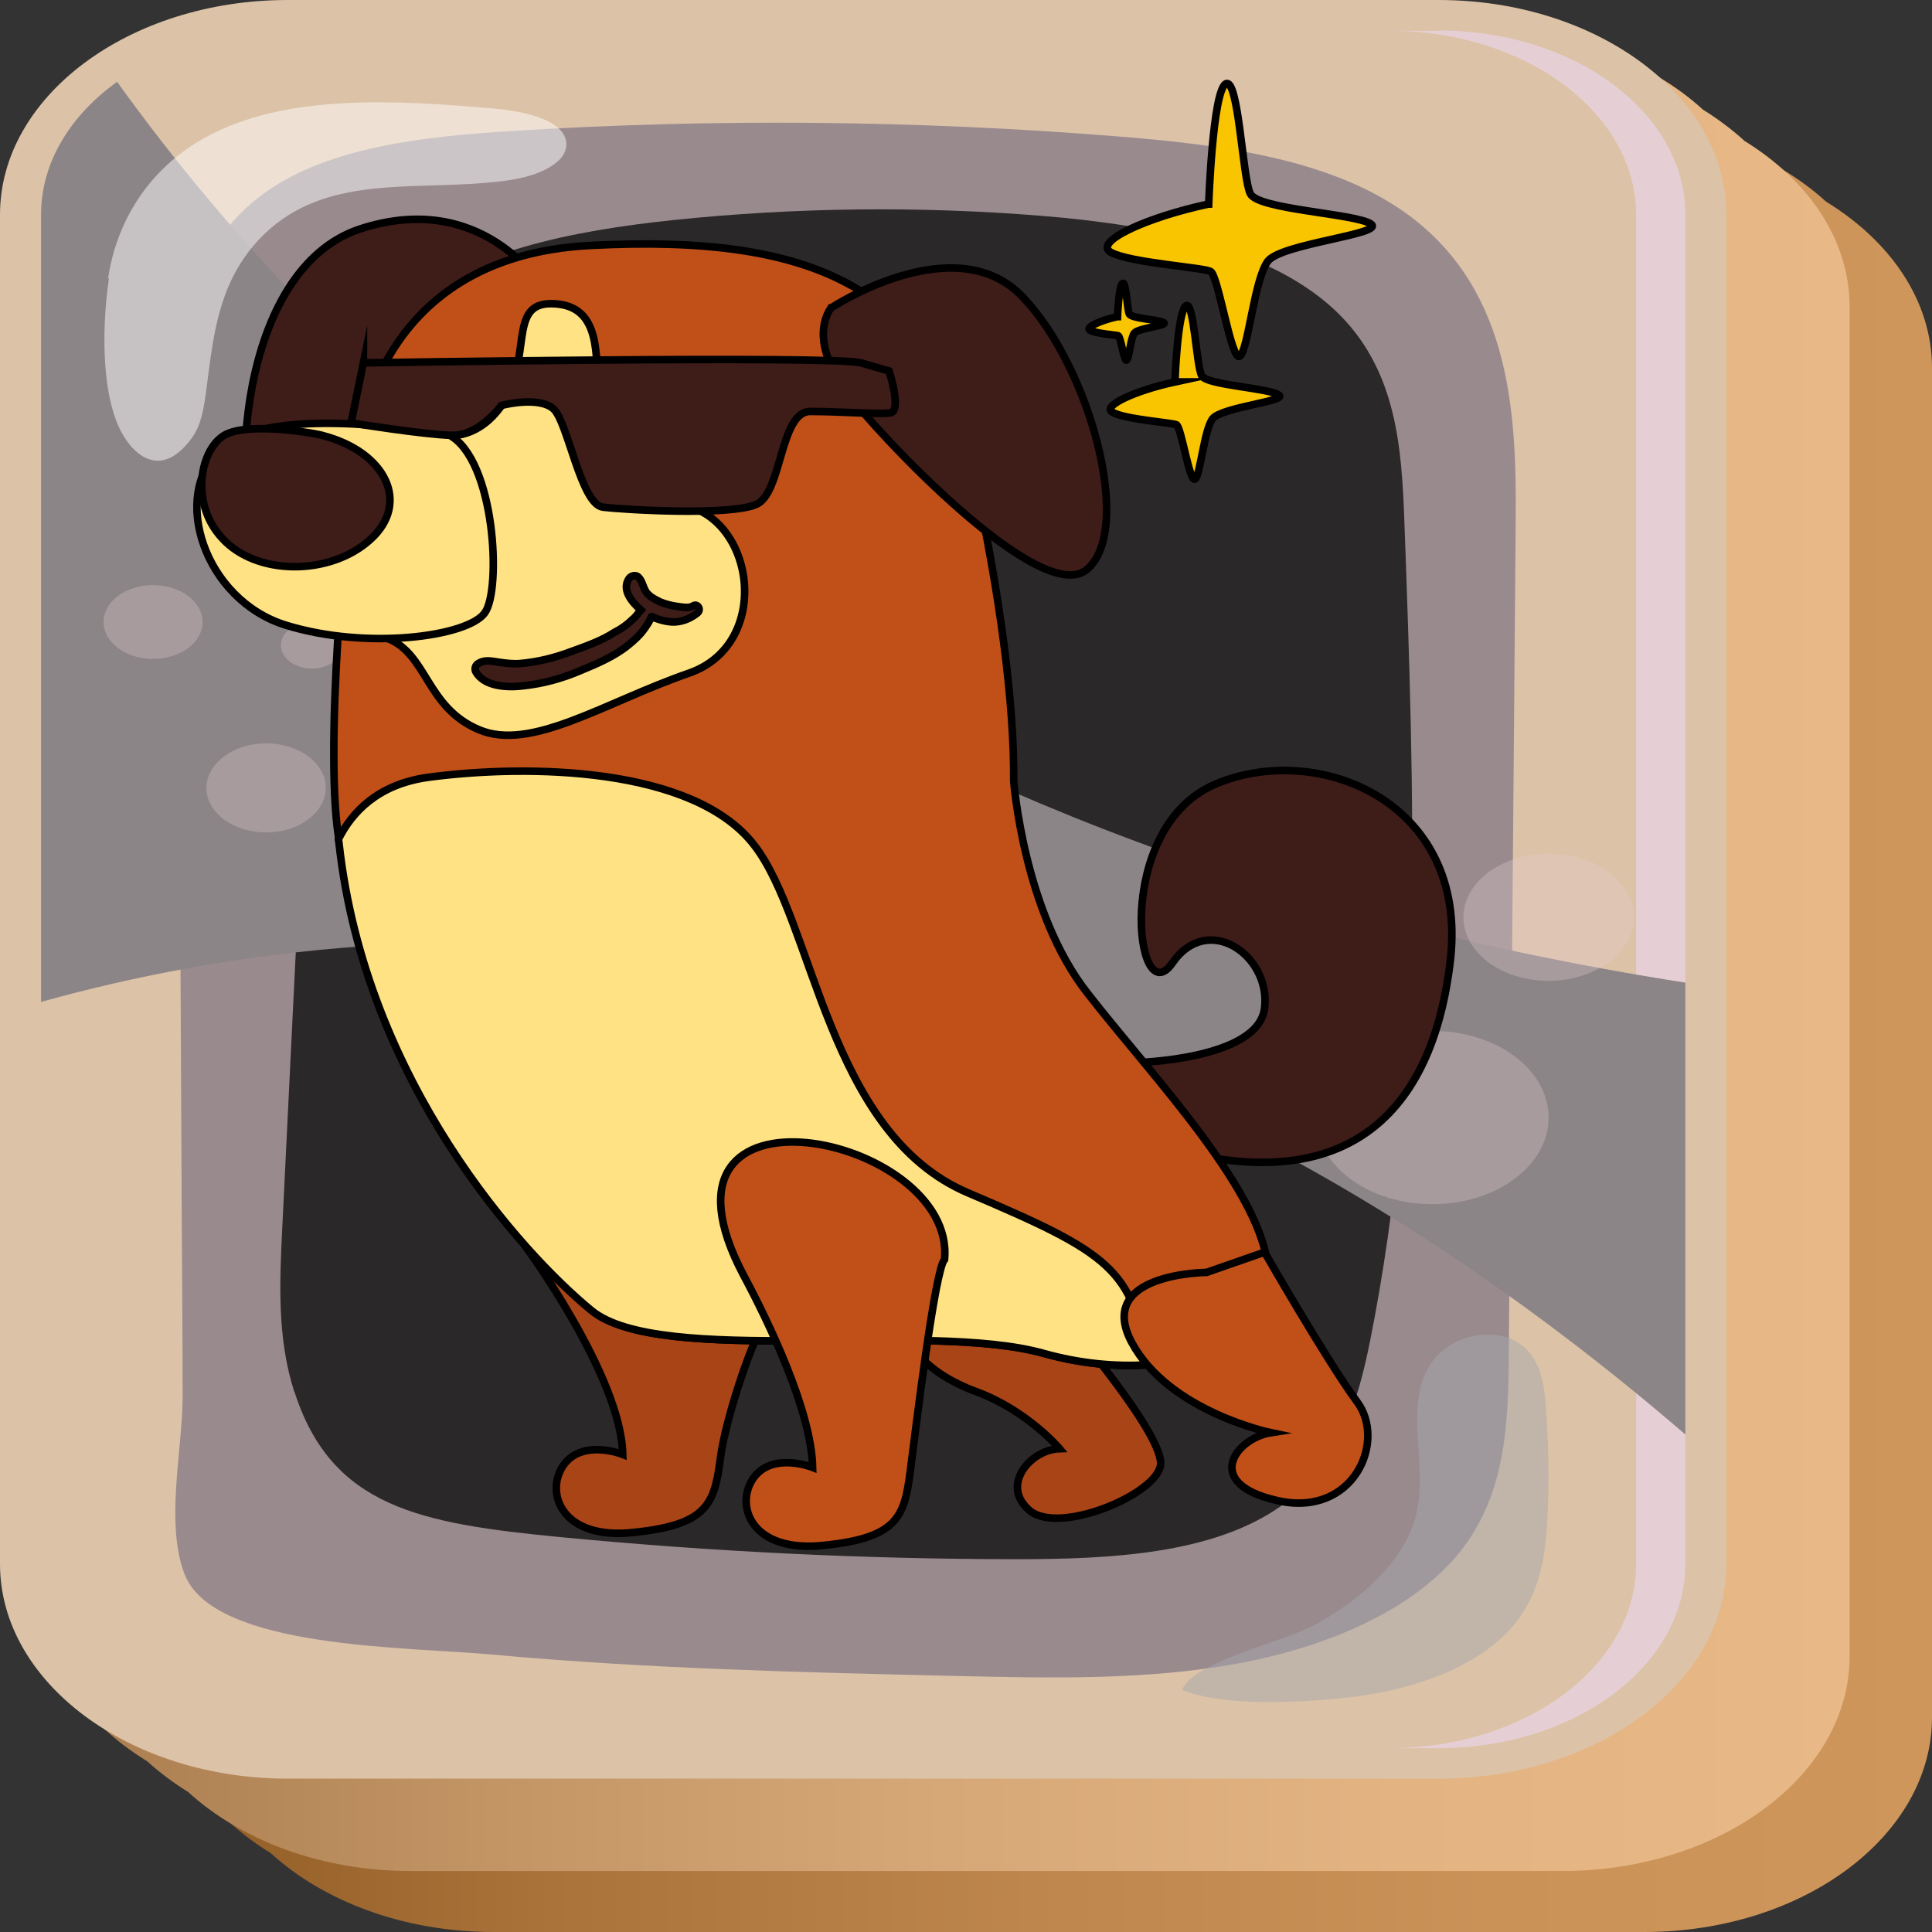 <?xml version="1.0" encoding="UTF-8"?>
<svg xmlns="http://www.w3.org/2000/svg" xmlns:xlink="http://www.w3.org/1999/xlink" viewBox="0 0 64 64">
  <rect x="0" y="0" width="64" height="64" fill="#333333" stroke="none"/>
  <defs>
    <style>
      .cls-1 {
        fill: url(#linear-gradient-2);
      }

      .cls-2 {
        fill: #a7a9ac;
      }

      .cls-2, .cls-3, .cls-4 {
        mix-blend-mode: overlay;
      }

      .cls-2, .cls-5 {
        opacity: .5;
      }

      .cls-6 {
        fill: #f9c400;
      }

      .cls-6, .cls-7, .cls-8, .cls-9, .cls-10, .cls-11 {
        stroke: #000;
        stroke-miterlimit: 10;
        stroke-width: .25px;
      }

      .cls-6, .cls-7, .cls-8, .cls-10, .cls-11 {
        fill-rule: evenodd;
      }

      .cls-3 {
        fill: #8c8587;
      }

      .cls-12 {
        isolation: isolate;
      }

      .cls-7 {
        fill: #ffe283;
      }

      .cls-5 {
        fill: #fff;
      }

      .cls-8 {
        fill: #a94417;
      }

      .cls-9, .cls-10 {
        fill: #3e1c18;
      }

      .cls-13, .cls-14 {
        fill: #2b2829;
      }

      .cls-13, .cls-15 {
        mix-blend-mode: screen;
      }

      .cls-16 {
        fill: #dcc2a7;
      }

      .cls-17 {
        opacity: .3;
      }

      .cls-18 {
        fill: #e6cfd4;
        mix-blend-mode: multiply;
      }

      .cls-19 {
        fill: url(#linear-gradient);
      }

      .cls-11 {
        fill: #c05018;
      }

      .cls-4 {
        fill: #998a8e;
      }
    </style>
    <linearGradient id="linear-gradient" x1="64" y1="34.03" x2="5.45" y2="34.03" gradientUnits="userSpaceOnUse">
      <stop offset="0" stop-color="#cf965b"/>
      <stop offset=".25" stop-color="#ca9257"/>
      <stop offset=".51" stop-color="#be864c"/>
      <stop offset=".78" stop-color="#a9733a"/>
      <stop offset="1" stop-color="#925d26"/>
    </linearGradient>
    <linearGradient id="linear-gradient-2" x1="61.28" y1="31.49" x2="1.36" y2="31.49" gradientUnits="userSpaceOnUse">
      <stop offset="0" stop-color="#e8b886"/>
      <stop offset=".25" stop-color="#e3b482"/>
      <stop offset=".5" stop-color="#d7a877"/>
      <stop offset=".76" stop-color="#c29464"/>
      <stop offset="1" stop-color="#a97c4e"/>
    </linearGradient>
  </defs>
  <g class="cls-12">
    <g id="_Слой_2" data-name="Слой 2">
      <g id="_Слой_1-2" data-name="Слой 1">
        <g>
          <g>
            <path class="cls-19" d="M60.49,6.68c-1.75-1.6-4.41-2.62-7.38-2.62H14.98c-5.26,0-9.53,3.19-9.53,7.11V55.87c0,2.22,1.37,4.2,3.51,5.51,1.75,1.6,4.41,2.62,7.38,2.62H54.47c5.26,0,9.53-3.19,9.53-7.11V12.19c0-2.22-1.37-4.2-3.51-5.51Z"/>
            <path class="cls-1" d="M57.77,4.65c-.41-.37-.86-.71-1.36-1.02-1.75-1.6-4.41-2.62-7.38-2.62H10.89C5.64,1.02,1.36,4.21,1.36,8.13V52.83c0,2.22,1.37,4.2,3.51,5.51,.41,.37,.86,.71,1.36,1.02,1.75,1.6,4.41,2.62,7.38,2.62H51.74c5.26,0,9.53-3.19,9.53-7.11V10.16c0-2.22-1.37-4.2-3.51-5.51Z"/>
            <path class="cls-16" d="M47.66,0H9.53C4.28,0,0,3.19,0,7.11V51.81c0,3.92,4.28,7.11,9.53,7.11H47.66c5.26,0,9.53-3.19,9.53-7.11V7.11c0-3.92-4.28-7.11-9.53-7.11Z"/>
          </g>
          <path class="cls-4" d="M5.89,14.33c-.01-2.85,.17-6.06,2.96-8,2.12-1.47,5.21-1.81,8.09-1.99,6.68-.42,13.42-.36,20.09,.18,3.3,.26,6.79,.71,9.28,2.36,3.69,2.45,3.93,6.61,3.9,10.29-.08,9.24-.15,18.48-.23,27.72-.02,2.2-.08,4.51-1.54,6.42-1.54,2-4.45,3.25-7.46,3.8s-6.15,.48-9.24,.41c-5.15-.12-10.31-.24-15.43-.71-2.79-.26-9.22-.18-10.19-2.65-.66-1.68-.07-4.15-.07-5.9,0-2.02-.02-4.03-.03-6.05-.02-4.03-.04-8.06-.06-12.1-.02-4.59-.04-9.18-.07-13.78Z"/>
          <path class="cls-4" d="M20.65,20.31c-3.25-.39-6.54-1.19-8.94-2.87-2.39-1.69-3.67-4.43-2.38-6.69,.89-1.57,2.87-2.69,5.01-3.3,2.14-.61,4.45-.77,6.74-.89,5.74-.3,11.52-.39,17.22,.17,2.22,.22,4.55,.57,6.21,1.7,2.93,1.99,2.55,5.66,.4,8.14-5.33,6.17-16.02,4.75-24.26,3.75Z"/>
          <path class="cls-13" d="M9.75,46.11c-.57-1.77-.49-3.61-.4-5.43,.37-7.55,.74-15.09,1.11-22.64,.14-2.75,.39-5.74,2.81-7.82,2.2-1.89,5.7-2.58,9.03-2.93,4.04-.42,8.14-.47,12.2-.14,3.7,.3,7.69,1.06,9.9,3.3,1.87,1.9,2.03,4.41,2.12,6.77,.33,9.07,.66,18.2-1.13,27.18-.4,1.99-1,4.12-2.97,5.5-2.25,1.58-5.63,1.75-8.72,1.75-5.06,0-10.12-.25-15.13-.73-4.65-.45-7.58-.99-8.81-4.8Z"/>
          <path class="cls-18" d="M47.66,1.02h-1.63c4.51,0,8.17,2.73,8.17,6.1V51.81c0,3.37-3.66,6.1-8.17,6.1h1.63c4.51,0,8.17-2.73,8.17-6.1V7.11c0-3.37-3.66-6.1-8.17-6.1Z"/>
          <path class="cls-2" d="M44.83,56.21c2.15-.26,4.29-1.07,5.39-2.47,.86-1.09,1-2.4,1.05-3.66,.05-1.24,.02-2.47-.08-3.71-.07-.81-.31-1.78-1.32-2.08-.75-.23-1.65,.04-2.16,.52-.51,.47-.69,1.1-.74,1.7-.11,1.25,.25,2.52-.08,3.75-.39,1.42-1.68,2.63-3.23,3.51-1.13,.64-4.12,1.25-4.5,2.21,1.43,.58,4.04,.42,5.67,.23Z"/>
          <path class="cls-3" d="M3.88,2.71c-1.55,1.11-2.52,2.67-2.52,4.4v26.08c12.35-3.44,32.73-4.39,54.47,14.33v-14.97C26.86,28.05,11.39,13.17,3.88,2.71Z"/>
          <path class="cls-5" d="M3.58,9.23c.26-1.79,1.27-3.6,3.21-4.67,2.66-1.47,6.31-1.25,9.61-.96,1.02,.09,2.32,.39,2.36,1.15,.03,.67-.97,1.08-1.84,1.21-2.2,.34-4.63-.04-6.59,.77-1.42,.58-2.33,1.69-2.8,2.85s-.56,2.38-.73,3.58c-.07,.46-.15,.93-.44,1.34-1.08,1.49-2.05,.48-2.43-.37-.6-1.35-.53-3.5-.32-4.91Z"/>
          <g class="cls-15">
            <path class="cls-14" d="M36.44,9.78c.84,1.55-.18,3.32-2.26,3.94-2.08,.62-4.45-.13-5.29-1.69-.84-1.55,.18-3.32,2.26-3.94,2.08-.62,4.45,.13,5.29,1.69Z"/>
            <path class="cls-14" d="M43.37,11.71c.45,.84-.09,1.78-1.21,2.12-1.12,.34-2.39-.07-2.84-.91-.45-.84,.09-1.78,1.21-2.12,1.12-.34,2.39,.07,2.84,.91Z"/>
            <path class="cls-14" d="M40.11,16.13c.37,.7-.08,1.49-1.01,1.77-.93,.28-1.99-.06-2.37-.76-.37-.7,.08-1.49,1.01-1.77,.93-.28,1.99,.06,2.37,.76Z"/>
          </g>
          <g class="cls-15">
            <path class="cls-14" d="M23.64,45.38c.8,1.49-.17,3.17-2.16,3.77-1.99,.6-4.25-.13-5.05-1.61-.8-1.49,.17-3.17,2.16-3.77,1.99-.6,4.25,.13,5.05,1.61Z"/>
            <path class="cls-14" d="M20.79,40.39c.22,.41-.05,.87-.59,1.03-.54,.16-1.16-.03-1.38-.44-.22-.41,.05-.87,.59-1.03,.54-.16,1.16,.03,1.38,.44Z"/>
            <path class="cls-14" d="M15.3,41.5c.45,.84-.09,1.78-1.21,2.12-1.12,.34-2.39-.07-2.84-.91-.45-.84,.09-1.78,1.21-2.12,1.12-.34,2.39,.07,2.84,.91Z"/>
          </g>
          <g class="cls-17">
            <ellipse class="cls-18" cx="47.45" cy="37.02" rx="3.85" ry="2.87"/>
            <path class="cls-18" d="M53.92,29.6c.58,1.08-.12,2.3-1.57,2.74-1.45,.43-3.09-.09-3.67-1.17-.58-1.08,.12-2.3,1.57-2.74,1.45-.43,3.09,.09,3.67,1.17Z"/>
            <path class="cls-18" d="M45.56,30.99c.37,.7-.08,1.49-1.01,1.77-.93,.28-1.99-.06-2.37-.76-.37-.7,.08-1.49,1.01-1.77,.93-.28,1.99,.06,2.37,.76Z"/>
            <path class="cls-18" d="M10.65,25.55c.41,.75-.09,1.61-1.1,1.92-1.01,.3-2.16-.06-2.57-.82-.41-.75,.09-1.61,1.1-1.92,1.01-.3,2.16,.06,2.57,.82Z"/>
            <path class="cls-18" d="M11.29,21.09c.21,.39-.04,.84-.57,1-.53,.16-1.13-.03-1.34-.43-.21-.39,.04-.84,.57-1,.53-.16,1.13,.03,1.34,.43Z"/>
            <path class="cls-18" d="M6.59,20.15c.34,.63-.07,1.34-.91,1.59-.84,.25-1.79-.05-2.13-.68-.34-.63,.07-1.34,.91-1.59,.84-.25,1.79,.05,2.13,.68Z"/>
          </g>
        </g>
        <g id="_Слой_6" data-name="Слой 6">
          <g>
            <path class="cls-10" d="M17.9,9.43s-1.96-3.17-5.99-1.84c-4.03,1.35-4.35,8.8-3.25,10.89,1.1,2.09,9.41-1.19,9.24-9.05h0Z"/>
            <path class="cls-10" d="M35.73,34.95l1.9,.25s4.05-.09,4.26-1.8c.22-1.73-1.87-3.22-3.06-1.49-1.21,1.73-1.96-4.46,1.4-5.92,3.36-1.46,8.4,.52,7.82,5.78-.6,5.26-3.53,7.69-8.85,6.39-5.3-1.3-3.47-3.22-3.47-3.22h0Z"/>
            <path class="cls-8" d="M35.36,43.81s3.27,3.8,3.08,4.75c-.19,.97-3.36,2.29-4.33,1.48-.99-.83,.02-2.02,.99-2.05,0,0-1.06-1.26-2.76-1.89-1.7-.63-2.48-1.64-2.5-2.7-.02-1.03,5.51,.41,5.51,.41h0Z"/>
            <path class="cls-8" d="M18.78,36.91l-1.4,4.34s3.19,4.32,3.25,6.93c0,0-1.36-.54-1.98,.38-.6,.9-.04,2.48,2.37,2.2,2.41-.25,2.65-.95,2.84-2.43,.19-1.46,1.16-4.21,1.49-4.55,.32-.36-6.57-6.88-6.57-6.88h0Z"/>
            <path class="cls-11" d="M33.58,25.86h0s.32,4.36,2.46,7.06c2.11,2.72,5.9,6.64,5.97,9.25,.04,2.61-3.6,3.73-7.43,2.66-3.86-1.08-12.71,.45-14.97-1.42-2.28-1.87-7.49-7.56-8.36-15.48h0c-.54-2.79,.19-11.09,.6-12.91,0,0,.34-6.53,7.73-6.89,7.39-.38,11.31,1.42,12.64,7.38,.93,4.25,1.38,7.85,1.36,10.35h0Z"/>
            <path class="cls-7" d="M13.68,14.97l.43-.7s1.42,.7,2.5-.83c1.06-1.55,.19-3.4,1.66-3.38,1.46,.02,1.53,1.3,1.51,2.86-.02,1.55,.32,3.44,2.76,3.8,2.46,.36,3.08,4.61,.28,5.58-2.8,.97-5.23,2.61-6.96,1.87-1.75-.74-1.7-2.5-3.02-3.02-1.31-.52,1.27-5.06,.84-6.19h0Z"/>
            <path class="cls-7" d="M38.01,45.21c-1.05,.07-2.24-.04-3.45-.38-3.86-1.08-12.71,.45-14.97-1.42-2.28-1.87-7.49-7.56-8.36-15.48h0l-.02-.13c.45-.9,1.31-1.82,2.97-2.05,3.36-.45,8.79-.34,10.79,2.23,2,2.54,2.43,9.56,7.11,11.54,4.65,1.98,5.49,2.52,5.92,5.69h0Z"/>
            <path class="cls-10" d="M27.53,10.2s4.11-2.72,6.35-.36c2.24,2.34,3.68,7.72,2.13,9.02-1.53,1.3-7.02-4.59-7.95-5.85-.93-1.28-.93-2.2-.54-2.81h0Z"/>
            <path class="cls-7" d="M14.88,14.41s-5.86-1.12-7.56,.45c-1.7,1.55-.54,5.02,2.15,5.85,2.69,.83,6.03,.38,6.59-.41,.56-.77,.34-5.08-1.18-5.89h0Z"/>
            <path class="cls-10" d="M10.7,14.43c-.11-.05-2.18-.43-3.1-.09-.93,.32-1.38,2.27-.24,3.49,1.12,1.24,3.57,1.26,4.91,.04,1.34-1.21,.5-2.9-1.57-3.44h0Z"/>
            <path class="cls-11" d="M24.64,42.26c.82,1.53,2.24,4.48,2.28,6.35,0,0-1.36-.54-1.98,.38-.6,.9-.04,2.47,2.37,2.2,2.41-.25,2.65-.94,2.84-2.43,.19-1.46,.82-6.71,1.14-7.04,.39-4.12-10.32-6.37-6.65,.54h0Z"/>
            <path class="cls-11" d="M39.97,42.15l1.92-.67s2.09,3.64,3.06,4.95c.99,1.31-.11,3.85-2.63,3.28-2.52-.56-1.38-2.07-.22-2.25,0,0-3.38-.7-4.61-2.99-1.23-2.3,2.48-2.32,2.48-2.32h0Z"/>
            <path class="cls-9" d="M22.96,20.07c.14-.09,.28,.11,.15,.23-.19,.15-.39,.25-.63,.29-.28,.05-.57-.04-.83-.13-.03-.02-.05-.04-.07-.03-.06,.15-.15,.28-.22,.38-.16,.23-.35,.4-.56,.57-.46,.37-1.03,.61-1.56,.83-.63,.27-1.26,.44-1.92,.51-.49,.06-1.3,.04-1.57-.49-.04-.13,.03-.23,.13-.27,.2-.12,.45-.05,.67-.02,.22,.03,.45,.06,.68,.04,.58-.05,1.15-.19,1.7-.4,.47-.17,.99-.35,1.42-.63,.22-.11,.42-.25,.59-.42,.12-.09,.2-.22,.29-.32-.33-.29-.64-.69-.39-1.05,.07-.1,.24-.13,.32-.03,.13,.14,.14,.34,.26,.5,.11,.14,.28,.23,.45,.31,.19,.08,.37,.12,.57,.15,.16,.02,.38,.07,.52-.02h0Z"/>
            <path class="cls-10" d="M12.04,12.02s15.55-.25,16.48,0l.93,.27s.45,1.37,.02,1.39c-.43,.05-1.62-.05-2.63-.05s-.93,2.72-1.79,3.08c-.86,.38-4.35,.18-5.08,.09-.73-.09-1.16-2.84-1.64-3.26-.5-.43-1.72-.11-1.72-.11,0,0-.75,1.03-1.66,.99-.9-.02-3.32-.41-3.32-.41l.41-2Z"/>
            <path class="cls-6" d="M38.92,12.65s.09-2.36,.37-2.52c.26-.18,.34,2,.52,2.32,.17,.31,2.2,.4,2.54,.63,.37,.2-1.87,.4-2.18,.79-.28,.36-.41,1.87-.58,2-.19,.13-.45-1.71-.62-1.8-.17-.07-1.72-.18-2.11-.41-.39-.2,.73-.72,2.07-1.01h0Z"/>
            <path class="cls-6" d="M40.04,6.76s.13-3.71,.56-3.98c.43-.27,.56,3.15,.82,3.64,.26,.52,3.42,.65,3.98,.99,.56,.34-2.95,.65-3.4,1.24-.45,.59-.65,2.95-.93,3.15-.28,.2-.71-2.68-.97-2.81-.26-.13-2.69-.29-3.3-.63-.6-.34,1.14-1.15,3.23-1.6h0Z"/>
            <path class="cls-6" d="M37.02,10.49s.04-1.04,.17-1.1c.11-.09,.15,.88,.22,1.01,.09,.16,.97,.18,1.14,.29,.15,.09-.84,.18-.97,.34-.13,.16-.17,.83-.26,.9-.09,.04-.19-.77-.28-.81-.06-.02-.75-.07-.93-.18-.17-.09,.32-.32,.9-.45h0Z"/>
          </g>
        </g>
      </g>
    </g>
  </g>
</svg>